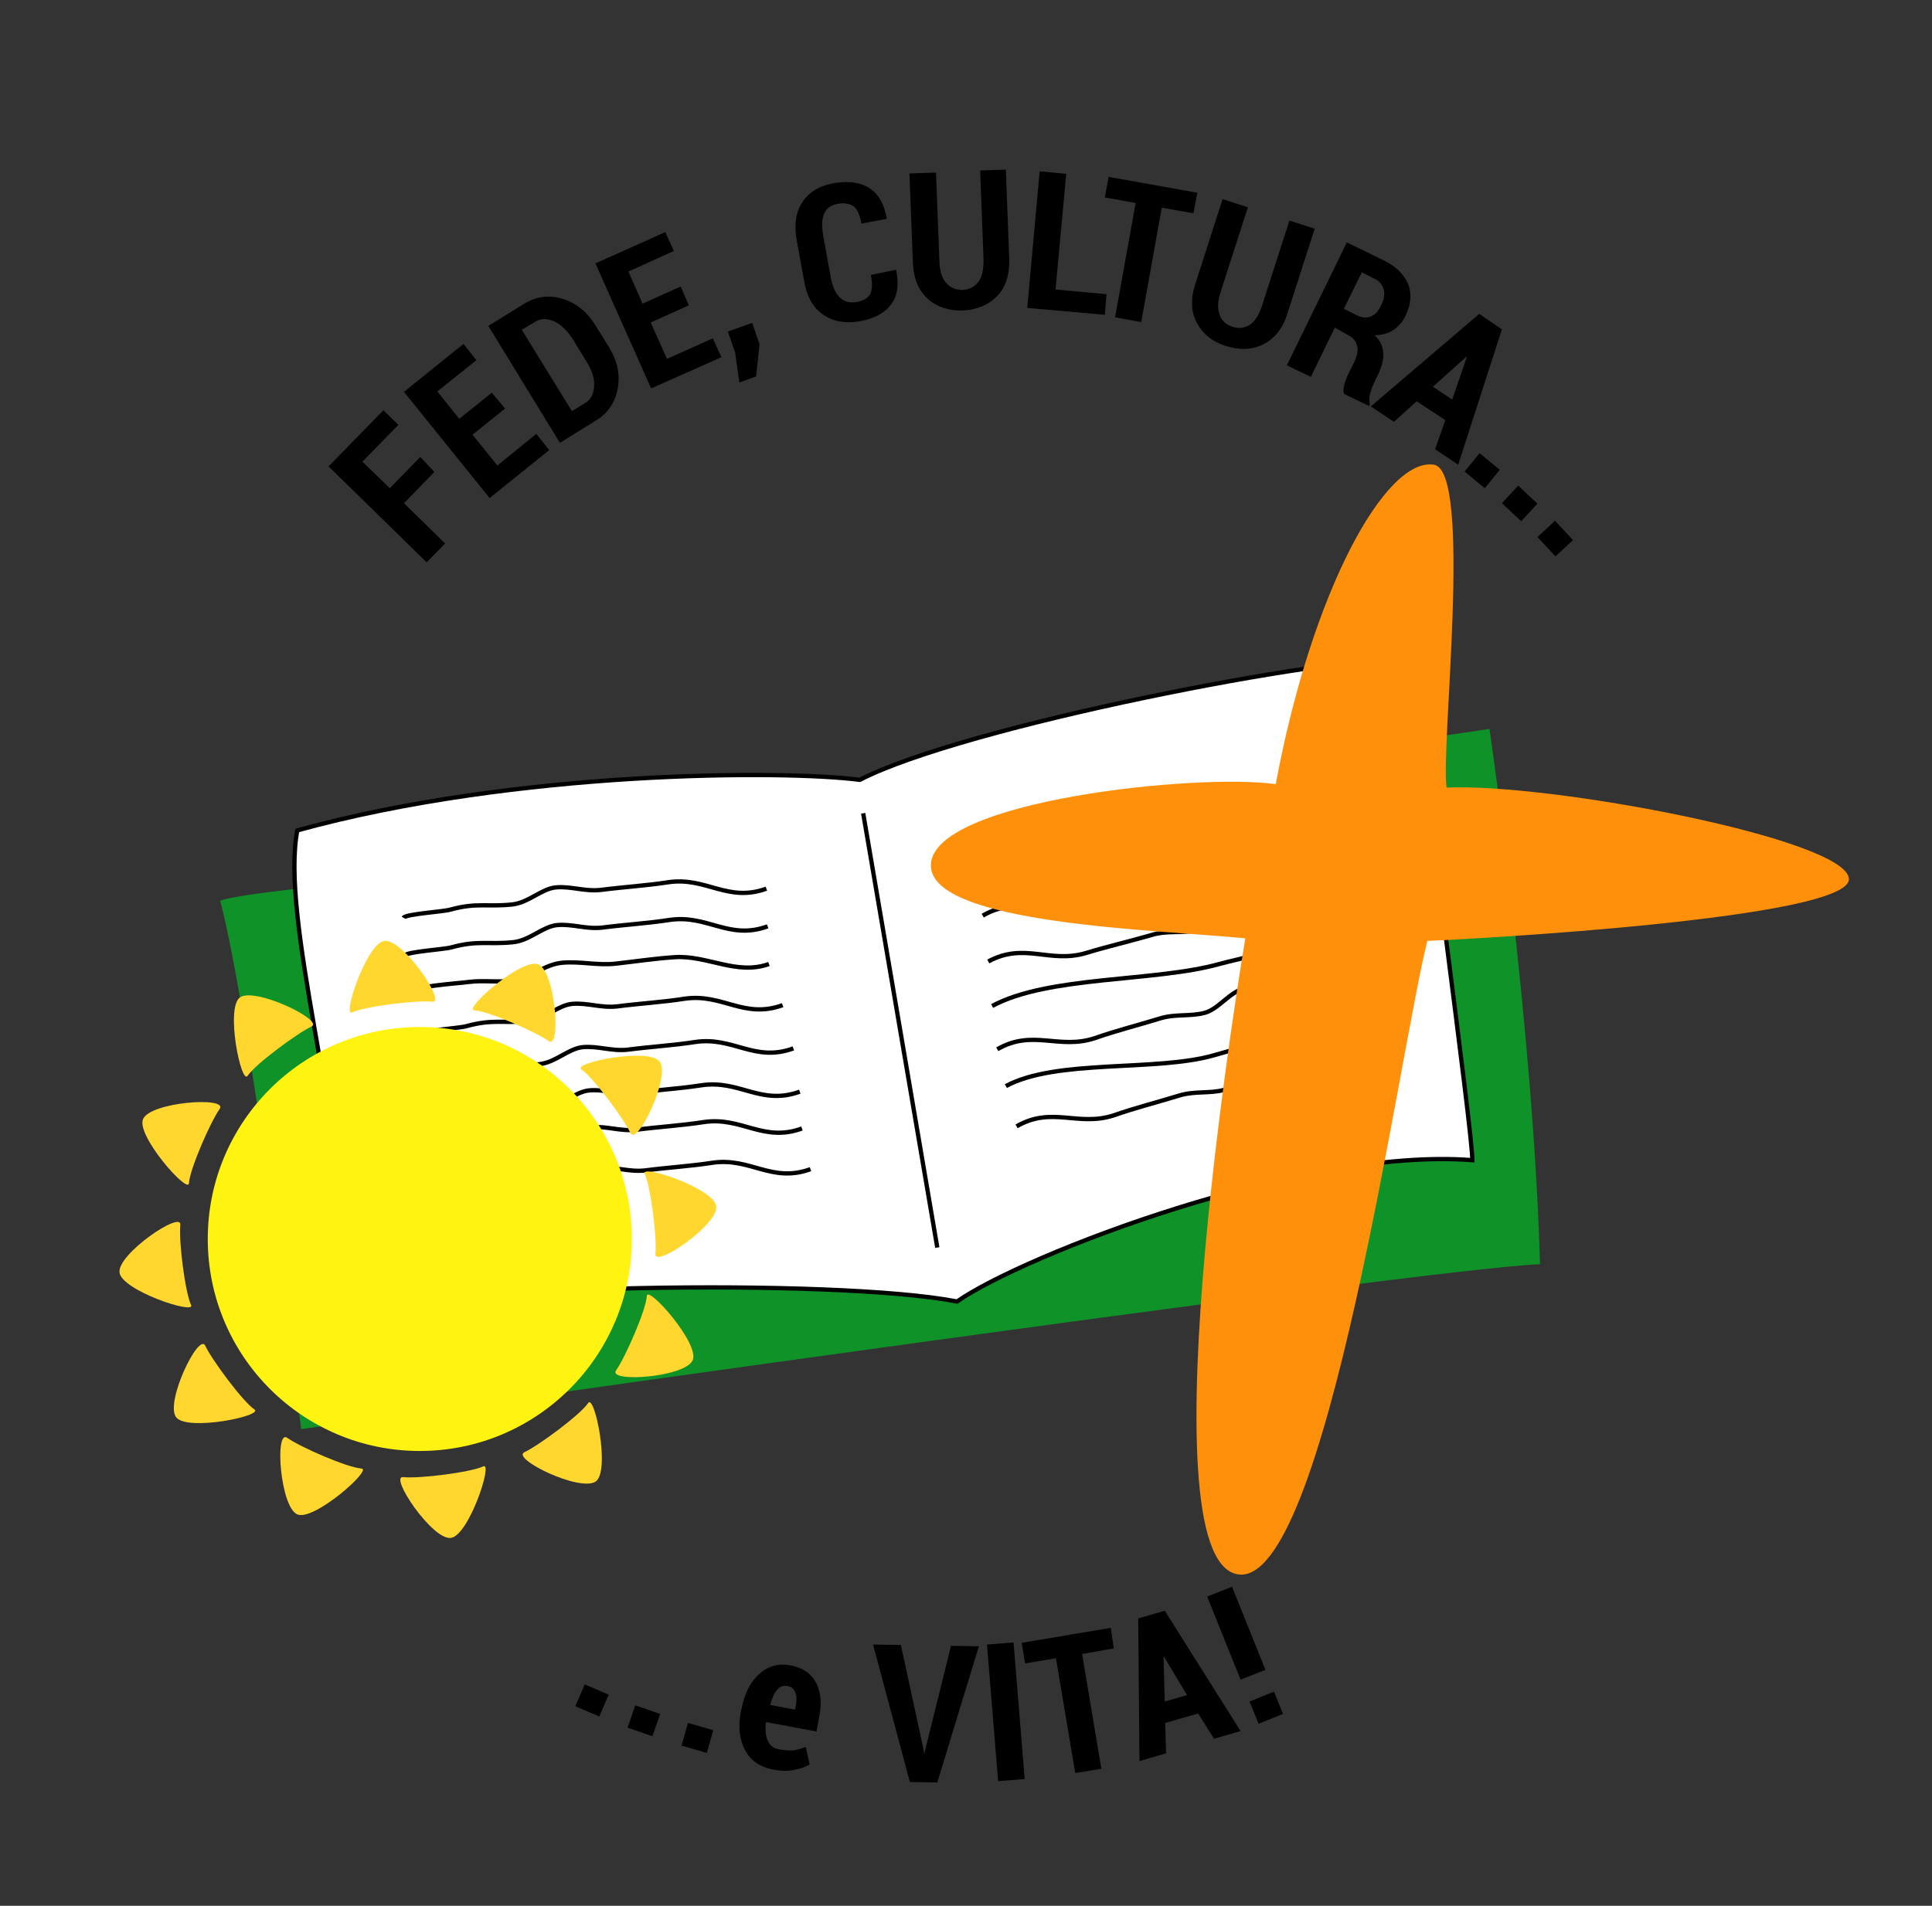 <?xml version="1.0" encoding="utf-8"?>
<!-- Generator: Adobe Illustrator 22.0.0, SVG Export Plug-In . SVG Version: 6.00 Build 0)  -->
<svg version="1.1" id="Livello_1" xmlns="http://www.w3.org/2000/svg" xmlns:xlink="http://www.w3.org/1999/xlink" x="0px" y="0px"
	 viewBox="0 0 451 445" style="enable-background:new 0 0 451 445;" xml:space="preserve">
<rect x="0" y="0" width="451" height="445" fill="#333333" stroke="none"/>
<style type="text/css">
	.st0{fill:#2C3E50;stroke:#000000;stroke-miterlimit:10;}
	.st1{fill:#FFF312;}
	.st2{fill:#FFD72E;}
	.st3{fill:#5CA336;}
	.st4{fill:#FDE449;}
	.st5{fill:#0F9328;}
	.st6{fill:#FF900B;}
	.st7{fill:#2C3E50;}
	.st8{fill:#FFFFFF;}
	.st9{fill:#FFFFFF;stroke:url(#);stroke-miterlimit:10;}
	.st10{fill:none;}
	.st11{fill:#FFFFFF;stroke:#000000;stroke-miterlimit:10;}
	.st12{fill:none;stroke:#000000;stroke-miterlimit:10;}
	.st13{fill:#F9D10D;}
	.st14{fill:none;stroke:#FFFFFF;stroke-width:2;stroke-miterlimit:10;}
</style>
<path class="st10" d="M243.9,266c60.4-9.7,89.1-20.5,100.8-31H115.9C120.1,258.4,146.4,281.6,243.9,266z"/>
<g>
	<path d="M101.4,110.2l-7.1,7.3l9.6,9.4l-4.3,4.4l-22.9-22.4l12.8-13.1l3.5,3.4l-8.4,8.6l6.4,6.2l7.1-7.3L101.4,110.2z"/>
	<path d="M117.9,95.4l-7.6,6.1l5.8,7.2l9.1-7.4l3,3.8l-13.9,11.2L94.3,91.5l13.9-11.2l3,3.8l-9.1,7.3l5.1,6.4l7.6-6.1L117.9,95.4z"
		/>
	<path d="M130.7,103.4L114,76.1l8.4-5.2c2.8-1.7,5.9-2.1,9-1.1c3.2,1,5.8,3.1,7.8,6.5l2.8,4.5c2.1,3.3,2.8,6.6,2.2,9.9
		c-0.6,3.3-2.3,5.8-5.1,7.5L130.7,103.4z M121.8,77l11.7,19l3.1-1.9c1.4-0.8,2-2.2,2.1-4s-0.6-3.9-2-6l-2.8-4.6
		c-1.3-2.1-2.8-3.6-4.4-4.4c-1.7-0.8-3.2-0.8-4.5,0L121.8,77z"/>
	<path d="M160.8,71.3l-8.9,4l3.8,8.5l10.7-4.8l2,4.4L152,90.7L139,61.5l16.3-7.3l2,4.4l-10.6,4.8l3.3,7.5l8.9-4L160.8,71.3z"/>
	<path d="M177.3,80.4l-0.8,7.5l-3.9,1.4l-1-7l-1.7-4.9l5.7-2L177.3,80.4z"/>
	<path d="M209.1,63l0.1,0.1c0.7,3.4,0.3,6-1.2,8c-1.5,2-3.9,3.3-7.2,3.9c-3.4,0.6-6.3,0.1-8.6-1.5c-2.4-1.6-3.9-4.3-4.5-8l-1.7-9.3
		c-0.7-3.7-0.2-6.7,1.3-9c1.6-2.4,4-3.8,7.2-4.4c3.4-0.6,6.2-0.3,8.4,1.1c2.1,1.3,3.5,3.7,4.1,7.1l0,0.1l-5.9,1.1
		c-0.4-2-1-3.4-1.8-4s-2.1-0.9-3.8-0.6c-1.5,0.3-2.6,1-3.1,2.3c-0.6,1.2-0.6,3-0.2,5.3l1.7,9.4c0.4,2.3,1.1,3.9,2.2,4.9
		c1,1,2.4,1.3,4,1c1.5-0.3,2.5-0.9,3-1.8c0.5-0.9,0.6-2.4,0.2-4.5L209.1,63z"/>
	<path d="M234.8,39.6l0.8,20.9c0.1,3.6-0.8,6.5-2.8,8.6c-2,2.1-4.7,3.2-8,3.4c-3.3,0.1-6.1-0.8-8.2-2.7c-2.2-2-3.3-4.7-3.5-8.4
		l-0.8-20.9l6.2-0.2l0.8,20.9c0.1,2.2,0.6,3.8,1.6,4.9c1,1.1,2.2,1.6,3.8,1.6c1.6-0.1,2.8-0.7,3.7-1.9c0.9-1.2,1.2-2.9,1.2-5.1
		l-0.8-20.9L234.8,39.6z"/>
	<path d="M246.4,67.6l11.9,1.1l-0.4,4.8l-18.1-1.6l2.9-31.9l6.2,0.6L246.4,67.6z"/>
	<path d="M278.6,49.8l-7.4-1.3l-4.8,26.7l-6.1-1.1l4.8-26.7l-7.2-1.3l0.9-4.8l20.7,3.7L278.6,49.8z"/>
	<path d="M306.9,53.4l-6.4,19.9c-1.1,3.5-3,5.8-5.6,7.1s-5.5,1.4-8.7,0.4c-3.2-1-5.4-2.8-6.8-5.4s-1.5-5.6-0.4-9l6.4-19.9l5.9,1.9
		l-6.4,19.9c-0.7,2.1-0.7,3.8-0.2,5.2s1.5,2.3,3,2.8c1.5,0.5,2.9,0.3,4.1-0.5s2.1-2.3,2.8-4.4l6.4-19.9L306.9,53.4z"/>
	<path d="M311.6,76.5L306,88l-5.6-2.7l14-28.7l8.6,4.2c2.9,1.4,4.7,3.2,5.7,5.5c0.9,2.3,0.7,4.8-0.6,7.4c-0.7,1.5-1.7,2.6-2.9,3.4
		c-1.2,0.8-2.6,1.1-4.3,1.2c1.3,1.2,1.9,2.6,2,4.1s-0.3,3.1-1.1,4.8l-1,2.1c-0.4,0.8-0.7,1.7-1,2.7c-0.2,1-0.2,1.8,0,2.4l-0.2,0.4
		l-5.8-2.8c-0.3-0.6-0.2-1.5,0.1-2.5c0.3-1,0.7-2,1.2-2.9l1-2c0.7-1.5,1-2.7,0.7-3.8c-0.2-1.1-0.9-1.9-2-2.5L311.6,76.5z
		 M313.7,72.1l3,1.5c1.2,0.6,2.3,0.7,3.3,0.3c1-0.4,1.8-1.3,2.4-2.6c0.7-1.3,0.9-2.6,0.6-3.7s-0.9-1.9-2.1-2.5l-3-1.5L313.7,72.1z"
		/>
	<path d="M337.4,98.1l-6.7-4.4l-5.3,4.8l-5.4-3.6l25.3-21.6l5.3,3.6l-10.2,31.6l-5.4-3.6L337.4,98.1z M334.5,90.3l4.5,3l3.4-9.9
		l-0.1-0.1L334.5,90.3z"/>
	<path d="M346.6,114l-4.7-3.9l3.5-4.3l4.7,3.9L346.6,114z"/>
	<path d="M355.1,121.7l-4.5-4.2l3.8-4.1l4.5,4.2L355.1,121.7z"/>
	<path d="M363.1,129.9l-4.2-4.5l4.1-3.8l4.2,4.5L363.1,129.9z"/>
</g>
<g>
	<path d="M139.9,400.8l-5.6-2.4l2.2-5.1l5.6,2.4L139.9,400.8z"/>
	<path d="M152.3,405.4l-5.8-2l1.8-5.2l5.8,2L152.3,405.4z"/>
	<path d="M165,409.3l-5.9-1.7l1.5-5.3l5.9,1.7L165,409.3z"/>
	<path d="M180.5,413.2c-3.1-0.6-5.3-2.1-6.6-4.6c-1.3-2.5-1.6-5.4-1-8.7l0.2-0.9c0.7-3.5,2-6.2,4.1-8.1c2.1-1.9,4.6-2.6,7.5-2
		c2.7,0.5,4.7,1.9,5.8,4c1.1,2.2,1.4,4.9,0.7,8.1l-0.6,3.3l-11.8-2.2c-0.2,1.7-0.1,3.2,0.4,4.3c0.5,1.2,1.4,1.9,2.9,2.1
		c1.2,0.2,2.2,0.3,3.1,0.2c0.9-0.1,1.8-0.4,2.9-0.8l0.9,4.1c-1,0.6-2.2,1-3.7,1.3C183.7,413.6,182.1,413.5,180.5,413.2z
		 M183.9,393.7c-1-0.2-1.9,0.1-2.5,0.9c-0.7,0.8-1.2,2-1.6,3.5l5.8,1.1l0.1-0.5c0.3-1.4,0.3-2.6,0-3.4
		C185.4,394.4,184.8,393.9,183.9,393.7z"/>
	<path d="M215.5,408.1l0.2,1.3l0.1,0l0.3-1.3l5.9-23.8l6.5,0.1l-9.7,31.8l-6.4-0.1l-8.6-32.1l6.5,0.1L215.5,408.1z"/>
	<path d="M239.2,415.4l-6.2,0.5l-2.6-31.9l6.2-0.5L239.2,415.4z"/>
	<path d="M260,384.9l-7.4,1.3l4.5,26.8l-6.1,1l-4.5-26.8l-7.2,1.2l-0.8-4.8l20.8-3.5L260,384.9z"/>
	<path d="M279.7,400.1l-7.7,2.2l0.2,7.1l-6.2,1.8l-0.3-33.3l6.2-1.8l17.7,28.1l-6.2,1.8L279.7,400.1z M271.9,397.3l5.2-1.5l-5.4-9
		l-0.1,0L271.9,397.3z"/>
	<path d="M295.4,389.9l-5.8,2.3l-7.8-19.4l5.8-2.3L295.4,389.9z M299.5,400.2l-5.7,2.3l-2.1-5.2l5.7-2.3L299.5,400.2z"/>
</g>
<path class="st5" d="M135.5,201.7c0,0-75.5,5.5-84.1,8.6c7.1,26.7,18.9,123.4,18.9,123.4s263.3-37.7,289.2-38.5
	c-1.6-55.8-11.8-125-11.8-125L135.5,201.7z"/>
<path class="st11" d="M82.8,307.1c-3.1-47.2-17.3-92.7-13.4-113.2c51.1-14.1,114-14.1,131.3-11.8c24.4-12.6,110-29.1,128.9-28.3
	c2.4,25.2,14.1,110,14.1,117.1c-39.3-3.1-104.5,22-120.3,33C195.2,298.4,100.9,300,82.8,307.1z"/>
<line class="st11" x1="201.5" y1="189.9" x2="218.8" y2="291.3"/>
<path class="st12" d="M94.2,214.3c0.5-0.9,9.2-1.4,10.9-1.9c6.2-1.7,8.5-0.6,14.4-1.2c3.9-0.4,6.9-3.7,10.3-4
	c3.5-0.3,6.7,1,10.4,0.6c5.4-0.7,10.7-1,15.8-1.8c8.9-1.3,13.8,4.8,22.9,1.5"/>
<path class="st12" d="M94.5,223.1c0.5-0.9,9.2-1.4,10.9-1.9c6.2-1.7,8.5-0.6,14.4-1.2c3.9-0.4,6.9-3.7,10.3-4
	c3.5-0.3,6.7,1,10.4,0.6c5.4-0.7,10.7-1,15.8-1.8c8.9-1.3,13.8,4.8,22.9,1.5"/>
<path class="st12" d="M94.7,232c1-1.7,12.5-2.4,14.6-2.7c3.6-0.5,7.2,0.2,10.8-0.4c4-0.7,7-3.7,11.1-4.1c4.2-0.4,8.3,0.7,12.6,0.2
	c4.5-0.5,9.1-1.2,13.7-1.5c7.6-0.5,14.4,4.3,22,1.6"/>
<path class="st12" d="M102,261.7c0.5-0.9,9.2-1.4,10.9-1.9c6.2-1.7,8.5-0.6,14.4-1.2c3.9-0.4,6.9-3.7,10.3-4c3.5-0.3,6.7,1,10.4,0.6
	c5.4-0.7,10.7-1,15.8-1.8c8.9-1.3,13.8,4.8,22.9,1.5"/>
<path class="st12" d="M102.5,270.3c0.5-0.9,9.2-1.4,10.9-1.9c6.2-1.7,8.5-0.6,14.4-1.2c3.9-0.4,6.9-3.7,10.3-4
	c3.5-0.3,6.7,1,10.4,0.6c5.4-0.7,10.7-1,15.8-1.8c8.9-1.3,13.8,4.8,22.9,1.5"/>
<path class="st12" d="M104.5,279.8c0.5-0.9,9.2-1.4,10.9-1.9c6.2-1.7,8.5-0.6,14.4-1.2c3.9-0.4,6.9-3.7,10.3-4
	c3.5-0.3,6.7,1,10.4,0.6c5.4-0.7,10.7-1,15.8-1.8c8.9-1.3,13.8,4.8,22.9,1.5"/>
<path class="st12" d="M98,241.5c0.5-0.9,9.2-1.4,10.9-1.9c6.2-1.7,8.5-0.6,14.4-1.2c3.9-0.4,6.9-3.7,10.3-4c3.5-0.3,6.7,1,10.4,0.6
	c5.4-0.7,10.7-1,15.8-1.8c8.9-1.3,13.8,4.8,22.9,1.5"/>
<path class="st12" d="M319.5,241.1c-0.4,1-8.8,3-10.4,3.8c-5.8,2.8-8.3,2.1-14,3.8c-3.8,1.1-6.1,4.9-9.4,5.8
	c-3.4,0.9-6.8,0.2-10.4,1.3c-5.2,1.6-10.4,2.9-15.2,4.6c-8.5,2.8-14.5-2.2-22.8,2.6"/>
<path class="st12" d="M311.6,191.9c-0.4,1-8.8,3-10.4,3.8c-5.8,2.8-8.3,2.1-14,3.8c-3.8,1.1-6.1,4.9-9.4,5.8
	c-3.4,0.9-6.8,0.2-10.4,1.3c-5.2,1.6-10.4,2.9-15.2,4.6c-8.5,2.8-14.5-2.2-22.8,2.6"/>
<path class="st12" d="M315,223.1c-0.4,1-8.8,3-10.4,3.8c-5.8,2.8-8.3,2.1-14,3.8c-3.8,1.1-6.1,4.9-9.4,5.8
	c-3.4,0.9-6.8,0.2-10.4,1.3c-5.2,1.6-10.4,2.9-15.2,4.6c-8.5,2.8-14.5-2.2-22.8,2.6"/>
<path class="st12" d="M100.5,251.6c0.5-0.9,9.2-1.4,10.9-1.9c6.2-1.7,8.5-0.6,14.4-1.2c3.9-0.4,6.9-3.7,10.3-4
	c3.5-0.3,6.7,1,10.4,0.6c5.4-0.7,10.7-1,15.8-1.8c8.9-1.3,13.8,4.8,22.9,1.5"/>
<path class="st12" d="M317.5,233.9c-1.4,3.5-29.2,11.1-34.1,12.5c-13.6,3.9-36.7,0.8-48.6,7.2"/>
<path class="st12" d="M314.3,215.1c-1.5,3.7-26.6,9.1-29.7,10c-15,4.2-39.9,2.7-53,9.8"/>
<path class="st12" d="M313.4,204.6c-0.4,1-8.9,2.8-10.5,3.6c-5.9,2.7-8.3,1.9-14.1,3.4c-3.8,1-6.3,4.8-9.5,5.6
	c-3.4,0.8-6.8,0-10.4,1.1c-5.2,1.5-10.4,2.7-15.3,4.2c-8.6,2.6-14.4-2.6-22.9,2"/>
<path class="st6" d="M297.8,183.1c8.4-45.1,25.6-76.3,36.9-74.6c9.2,1.4,1.5,66.8,3,75.4c24.2-1.1,93.4,12,93.9,21.3
	c0.5,9.3-88.1,14.1-98.4,14.5c-6.4,25-23.7,151.4-44.3,147.9c-22.6-3.9,1.8-148.5,1.8-148.5c-20.1-2-73.6-3.2-73.4-17.1
	C217.5,186.9,279.7,180.5,297.8,183.1z"/>
<g>
	<circle class="st1" cx="98" cy="289.3" r="49.5"/>
	<path class="st2" d="M89.8,219.7c-4.2,0.4-10,17.9-7.6,16.7c3-1.4,14.9-2.9,18.7-2.5C104.3,234.3,94.2,219.3,89.8,219.7z"/>
	<path class="st2" d="M125.7,225.2c-3.8-1.7-17.6,10.5-15,10.7c3.3,0.2,14.3,5,17.4,7.2C131,245.1,129.7,227,125.7,225.2z"/>
	<path class="st2" d="M154,247.9c-2.5-3.4-20.5,0.3-18.3,1.8c2.7,1.8,9.9,11.5,11.5,14.9C148.7,267.7,156.6,251.4,154,247.9z"/>
	<path class="st2" d="M167.2,281.7c-0.4-4.2-17.9-10-16.7-7.6c1.4,3,2.9,14.9,2.5,18.7C152.7,296.2,167.7,286,167.2,281.7z"/>
	<path class="st2" d="M161.7,317.6c1.7-3.8-10.5-17.6-10.7-15c-0.2,3.3-5,14.3-7.2,17.4C141.9,322.9,160,321.6,161.7,317.6z"/>
	<path class="st2" d="M139.1,345.9c3.4-2.5-0.3-20.5-1.8-18.3c-1.8,2.7-11.5,9.9-14.9,11.5C119.3,340.6,135.5,348.5,139.1,345.9z"/>
	<path class="st2" d="M105.2,359.1c4.2-0.4,10-17.9,7.6-16.7c-3,1.4-14.9,2.9-18.7,2.5C90.8,344.6,100.9,359.6,105.2,359.1z"/>
	<path class="st2" d="M69.4,353.6c3.8,1.7,17.6-10.5,15-10.7c-3.3-0.2-14.3-5-17.4-7.2C64.1,333.8,65.4,351.9,69.4,353.6z"/>
	<path class="st2" d="M41.1,330.9c2.5,3.4,20.5-0.3,18.3-1.8c-2.7-1.8-9.9-11.5-11.5-14.9C46.4,311.1,38.5,327.4,41.1,330.9z"/>
	<path class="st2" d="M27.9,297.1c0.4,4.2,17.9,10,16.7,7.6c-1.4-3-2.9-14.9-2.5-18.7C42.4,282.6,27.4,292.8,27.9,297.1z"/>
	<path class="st2" d="M33.4,261.3c-1.7,3.8,10.5,17.6,10.7,15c0.2-3.3,5-14.3,7.2-17.4C53.2,256,35.1,257.3,33.4,261.3z"/>
	<path class="st2" d="M56,232.9c-3.4,2.5,0.3,20.5,1.8,18.3c1.8-2.7,11.5-9.9,14.9-11.5C75.8,238.3,59.5,230.4,56,232.9z"/>
</g>
</svg>
